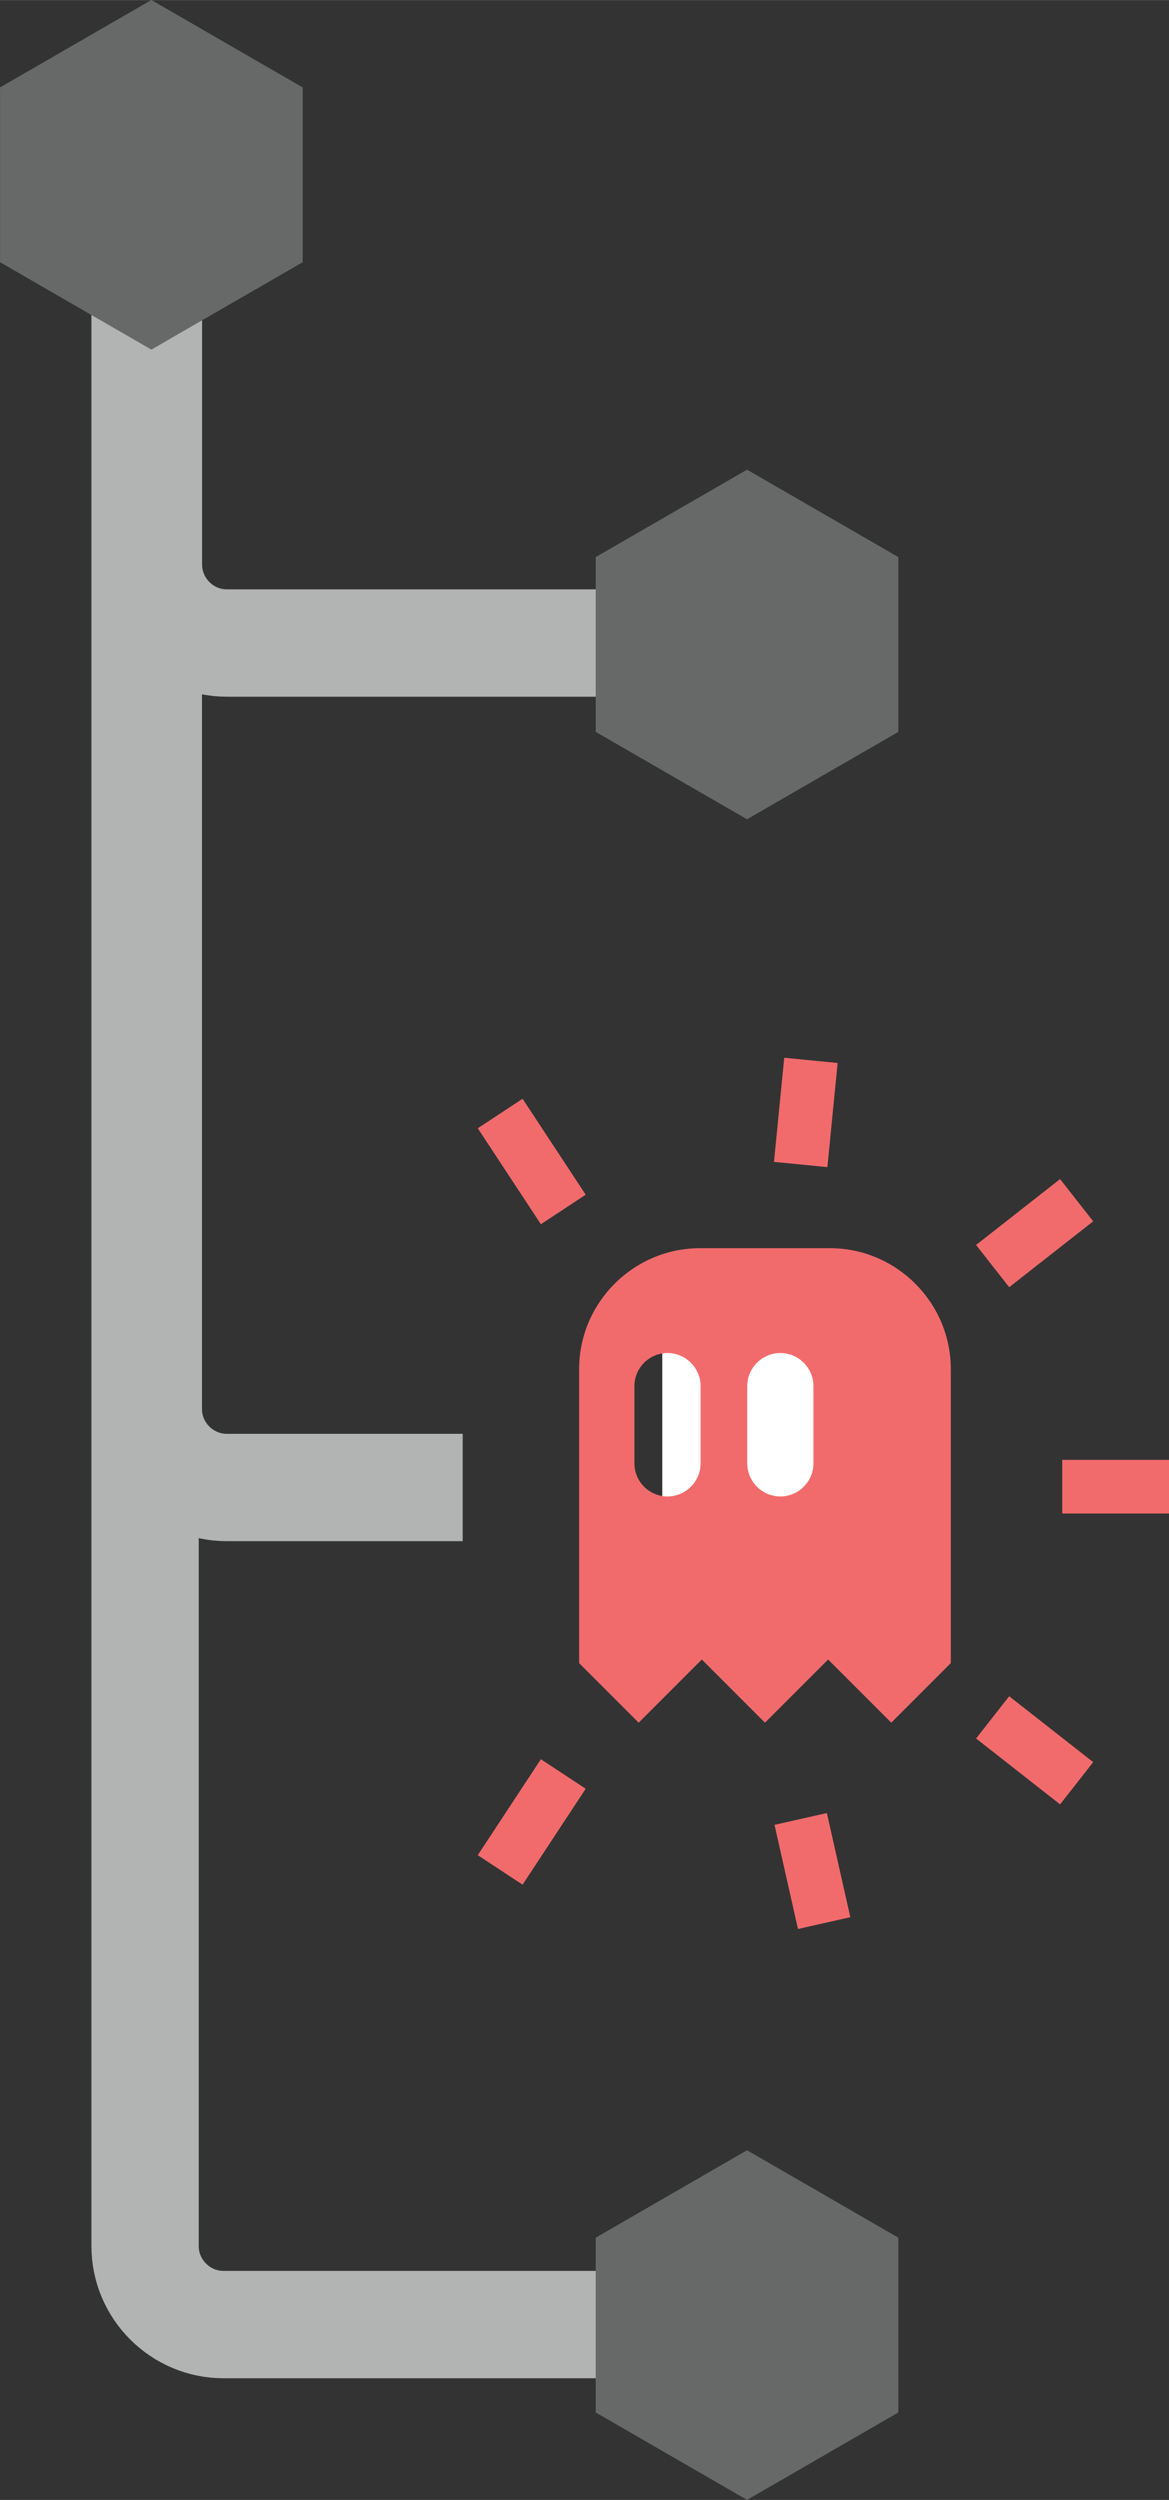 <?xml version="1.0" encoding="UTF-8" standalone="no"?>
<svg xmlns:rdf="http://www.w3.org/1999/02/22-rdf-syntax-ns#" xmlns="http://www.w3.org/2000/svg" xml:space="preserve" height="232.87" viewBox="0 0 108.944 232.868" width="108.94" version="1.1" xmlns:cc="http://creativecommons.org/ns#" xmlns:dc="http://purl.org/dc/elements/1.1/"><rect x="0" y="0" width="108.944" height="232.868" fill="#333333" stroke="none"/><defs><clipPath id="a" clipPathUnits="userSpaceOnUse"><path d="m0 792h612v-792h-612v792z"/></clipPath></defs><g transform="matrix(1.25 0 0 -1.25 -457.03 577.52)"><g clip-path="url(#a)"><g transform="translate(415.19 414.1)"><path d="m0 0h-32.652c-3.216 0-5.848 2.632-5.848 5.848v32.652" stroke="#b2b3b3" stroke-miterlimit="10" stroke-width="8" fill="none"/></g><g transform="translate(400.12 351.17)"><path d="m0 0h-17.59c-3.216 0-5.847 2.631-5.847 5.848v100.48" stroke="#b2b3b3" stroke-miterlimit="10" stroke-width="8" fill="none"/></g><g transform="translate(414.94 288.79)"><path d="m0 0h-32.652c-3.216 0-5.848 2.631-5.848 5.848v159.48" stroke="#b2b3b3" stroke-miterlimit="10" stroke-width="8" fill="none"/></g><g transform="translate(432.6 407.48)"><path d="m0 0v13.026l-11.281 6.514-11.281-6.514v-13.026l11.281-6.514 11.281 6.514z" fill="#676868"/></g><g transform="translate(432.6 282.24)"><path d="m0 0v13.026l-11.281 6.514-11.281-6.514v-13.026l11.281-6.514 11.281 6.514z" fill="#676868"/></g><g transform="translate(388.19 442.48)"><path d="m0 0v13.026l-11.281 6.514-11.281-6.514v-13.026l11.281-6.514 11.281 6.514z" fill="#676868"/></g><path d="m429 347.25h-14v14.417h14v-14.417z" fill="#fff"/><g transform="translate(426.27 352.97)"><path d="m0 0c0-1.356-1.11-2.467-2.467-2.467-1.356 0-2.467 1.111-2.467 2.467v5.755c0 1.356 1.111 2.467 2.467 2.467 1.357 0 2.467-1.111 2.467-2.467v-5.755zm-8.414 0c0-1.356-1.11-2.467-2.467-2.467-1.356 0-2.467 1.111-2.467 2.467v5.755c0 1.356 1.111 2.467 2.467 2.467 1.357 0 2.467-1.111 2.467-2.467v-5.755zm9.647 16.033h-9.693c-4.954 0-9.008-4.054-9.008-9.008v-21.913l4.439-4.438 4.708 4.708 4.708-4.708 4.708 4.708 4.708-4.708 4.438 4.438v21.913c0 4.954-4.054 9.008-9.008 9.008" fill="#f26b6c"/></g><g transform="translate(444.82 351.23)"><path d="m0 0h7.961" stroke="#f26b6c" stroke-miterlimit="10" stroke-width="4" fill="none"/></g><g transform="translate(439.63 367.67)"><path d="m0 0 6.263 4.91" stroke="#f26b6c" stroke-miterlimit="10" stroke-width="4" fill="none"/></g><g transform="translate(425.32 375.24)"><path d="m0 0 0.763 7.76" stroke="#f26b6c" stroke-miterlimit="10" stroke-width="4" fill="none"/></g><g transform="translate(407.62 371.89)"><path d="m0 0-4.705 7.149" stroke="#f26b6c" stroke-miterlimit="10" stroke-width="4" fill="none"/></g><g transform="translate(439.63 334.04)"><path d="m0 0 6.263-4.91" stroke="#f26b6c" stroke-miterlimit="10" stroke-width="4" fill="none"/></g><g transform="translate(425.32 326.47)"><path d="m0 0 1.749-7.76" stroke="#f26b6c" stroke-miterlimit="10" stroke-width="4" fill="none"/></g><g transform="translate(407.62 329.82)"><path d="m0 0-4.705-7.149" stroke="#f26b6c" stroke-miterlimit="10" stroke-width="4" fill="none"/></g></g></g></svg>
